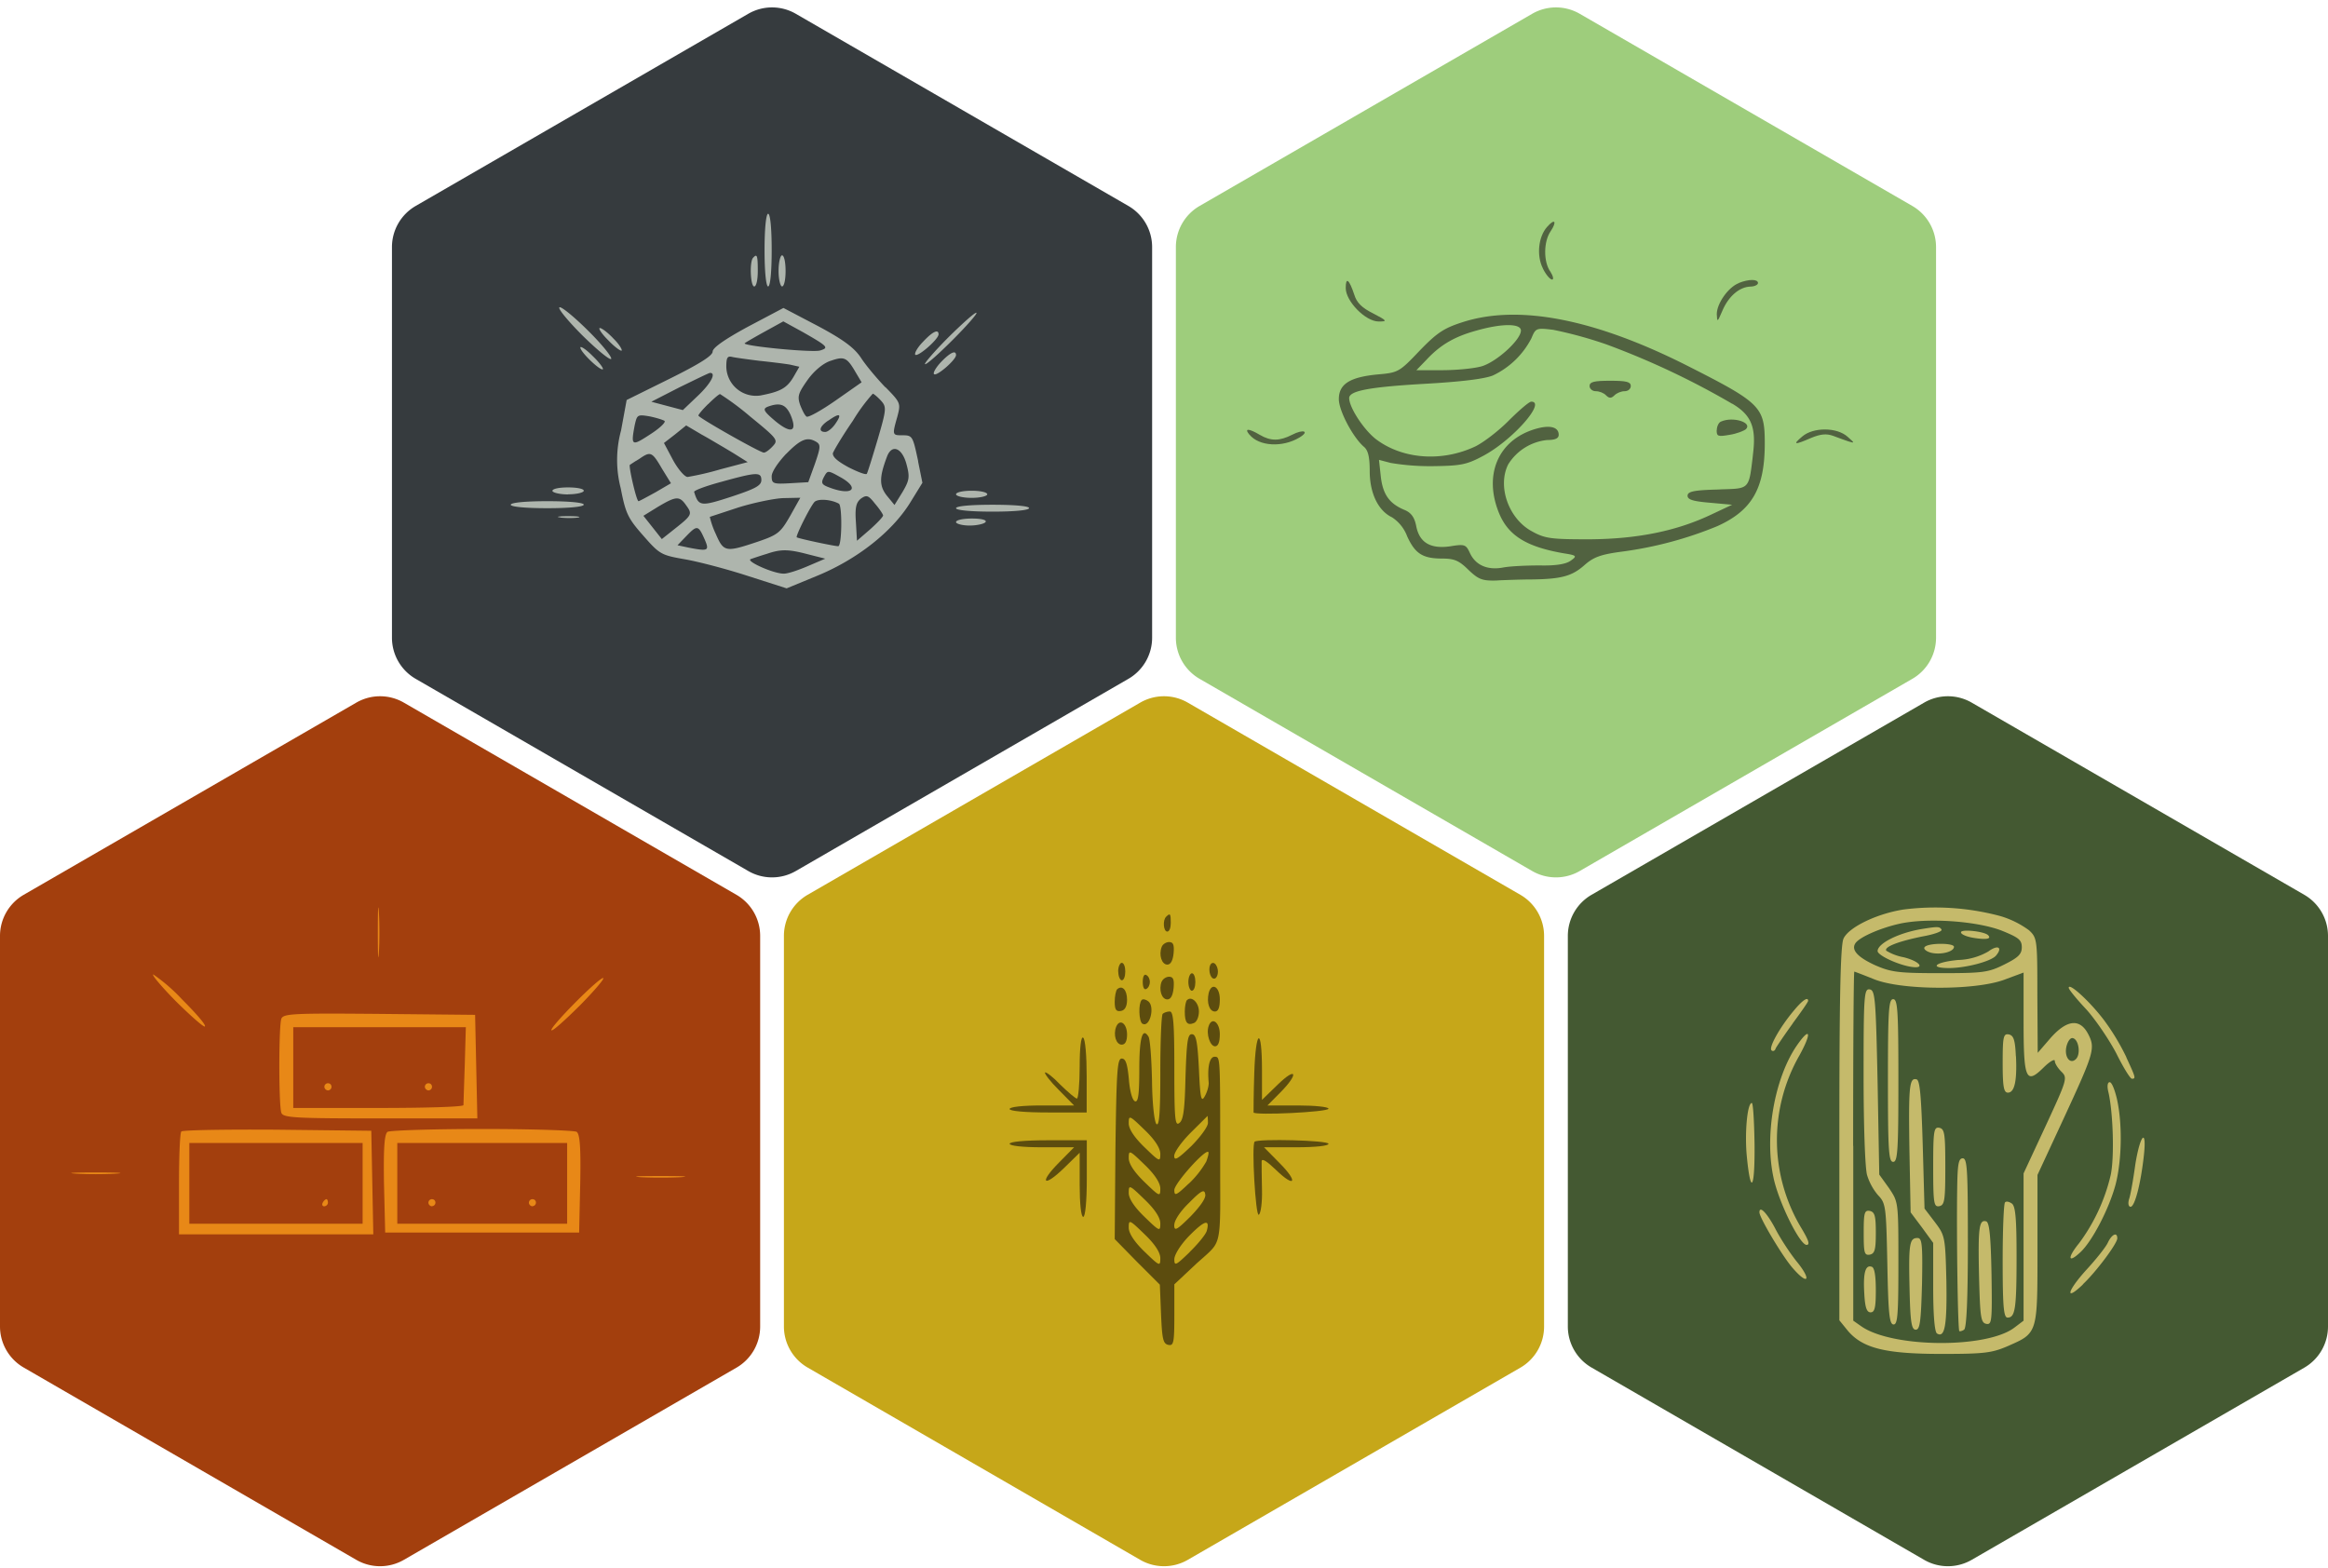 <svg xmlns="http://www.w3.org/2000/svg" fill="none" viewBox="0 0 196 132">
  <path fill="#9ECD7C"
    d="m101 17.34 28-16.18a4 4 0 0 1 4 0l28 16.18a4 4 0 0 1 2 3.47v32.88a4 4 0 0 1-2 3.47l-28 16.18a4 4 0 0 1-4 0l-28-16.18a4 4 0 0 1-2-3.47V20.81a4 4 0 0 1 2-3.47Z" />
  <path fill="#363B3E"
    d="M35 17.34 63 1.16a4 4 0 0 1 4 0l28 16.18a4 4 0 0 1 2 3.47v32.88a4 4 0 0 1-2 3.47L67 73.34a4 4 0 0 1-4 0L35 57.16a4 4 0 0 1-2-3.47V20.81a4 4 0 0 1 2-3.47Z" />
  <path fill="#C6A719"
    d="m68 75.34 28-16.18a4 4 0 0 1 4 0l28 16.18a4 4 0 0 1 2 3.47v32.88a4 4 0 0 1-2 3.47l-28 16.18a4 4 0 0 1-4 0l-28-16.19a4 4 0 0 1-2-3.46V78.81a4 4 0 0 1 2-3.47Z" />
  <path fill="#445932"
    d="m134 75.34 28-16.18a4 4 0 0 1 4 0l28 16.18a4 4 0 0 1 2 3.47v32.88a4 4 0 0 1-2 3.47l-28 16.18a4 4 0 0 1-4 0l-28-16.19a4 4 0 0 1-2-3.46V78.81a4 4 0 0 1 2-3.47Z" />
  <path fill="#A33F0D"
    d="m2 75.34 28-16.18a4 4 0 0 1 4 0l28 16.18a4 4 0 0 1 2 3.47v32.88a4 4 0 0 1-2 3.47l-28 16.18a4 4 0 0 1-4 0L2 115.15a4 4 0 0 1-2-3.46V78.81a4 4 0 0 1 2-3.47Z" />
  <path fill="#516240"
    d="M129.9 22.6c-.55-1.08-.38-2.67.35-3.49.66-.76.86-.47.29.38-.58.85-.61 2.56 0 3.4.23.36.28.65.14.65-.17 0-.52-.4-.78-.93ZM116.07 27.07c-1.1 0-2.77-1.7-2.77-2.82 0-.97.29-.73.72.56.2.67.64 1.11 1.59 1.58 1.19.62 1.22.68.46.68ZM146.39 23.84c-.9.35-1.85 1.73-1.85 2.61.03.7.05.7.46-.26.52-1.24 1.44-2.03 2.37-2.06.35 0 .64-.15.64-.3 0-.34-.78-.34-1.62 0ZM133.83 32.5c0 .23.23.44.52.44.3 0 .67.14.87.35.26.26.44.26.7 0 .2-.2.57-.35.86-.35.3 0 .52-.2.52-.44 0-.35-.37-.44-1.73-.44-1.36 0-1.74.09-1.74.44ZM144.54 36.23c0-.33.17-.68.37-.74 1.01-.44 2.66.09 2.08.65-.17.14-.78.38-1.36.47-.98.17-1.1.14-1.1-.38Z" />
  <path fill="#516240" fill-rule="evenodd"
    d="M119.52 29.53c1.47-1.52 2.05-1.9 3.61-2.4 4.72-1.53 11.14-.27 18.92 3.66 6.22 3.15 6.53 3.47 6.53 6.55 0 3.79-1.07 5.64-3.99 6.96a31.97 31.97 0 0 1-7.98 2.14c-1.85.24-2.46.47-3.24 1.17-1.04.91-1.94 1.15-4.45 1.18-.76 0-1.86.04-2.63.07l-.32.02c-1.19.03-1.5-.1-2.35-.91-.78-.77-1.18-.94-2.2-.94-1.64 0-2.28-.41-2.95-1.88a3.28 3.28 0 0 0-1.27-1.59c-1.16-.55-1.88-2.02-1.88-3.9 0-1.2-.14-1.76-.5-2.05-.92-.8-2.1-3.03-2.1-4 0-1.26.9-1.85 3.24-2.08 1.76-.15 1.85-.2 3.56-2Zm5.2 1.32c1.25-.35 3.33-2.23 3.33-3.02 0-.59-1.54-.62-3.73 0-1.82.5-3.01 1.17-4.2 2.44l-.87.9h2.17c1.19 0 2.66-.14 3.3-.32ZM145.84 34A66.85 66.85 0 0 0 135.25 29a34.91 34.91 0 0 0-4.48-1.23c-1.42-.17-1.48-.15-1.83.7a7 7 0 0 1-3.26 3.15c-.73.29-2.72.53-5.79.7-4.63.27-6.3.59-6.3 1.2 0 .8 1.27 2.73 2.31 3.5 2.26 1.67 5.55 1.88 8.33.56.72-.36 2-1.35 2.83-2.2.87-.86 1.68-1.56 1.86-1.56 1.3 0-1.62 3.29-4.08 4.58-1.36.73-1.88.82-4.17.85a19.9 19.9 0 0 1-3.58-.27l-.99-.26.15 1.38c.17 1.53.72 2.29 1.96 2.82.58.23.87.61 1.02 1.35.26 1.4 1.18 1.97 2.86 1.73 1.22-.2 1.33-.15 1.65.53.46 1.03 1.45 1.5 2.78 1.26.6-.12 2.02-.18 3.12-.18 1.36.03 2.2-.11 2.6-.4.55-.39.52-.45-.58-.62-3.06-.53-4.6-1.44-5.4-3.26-1.4-3.26-.18-6.25 2.97-7.2 1.22-.37 2-.2 2 .48 0 .3-.29.44-.98.44a4.39 4.39 0 0 0-3.27 2.05c-.93 1.85.03 4.58 2 5.64 1.1.61 1.61.67 4.85.67 4.05-.03 7.35-.7 10.3-2.11l1.7-.8-1.87-.17c-1.42-.12-1.88-.26-1.88-.59 0-.35.52-.47 2.51-.52l.41-.02c1.08-.03 1.65-.04 1.97-.33.35-.32.42-.95.58-2.27l.05-.47c.26-2.17-.17-3.2-1.76-4.14Z"
    clip-rule="evenodd" />
  <path fill="#516240"
    d="M105.2 36.6c.8.98 2.77 1.1 4.2.24.89-.53.34-.73-.62-.23-1.04.53-1.79.55-2.72 0-.95-.56-1.33-.56-.86 0ZM152.49 36.87c-1.42.62-1.6.59-.75-.12.92-.79 2.92-.79 3.82.03.3.27.48.42.46.46-.03.07-.5-.1-1.68-.54-.58-.21-1.07-.15-1.85.17Z" />
  <path fill="#5C4C0E"
    d="M98.28 78.44c-.33 0-.41-.97-.09-1.26.33-.33.38-.24.38.52 0 .41-.11.74-.3.74ZM98.28 81.22c-.47 0-.74-.82-.47-1.5.09-.23.38-.4.62-.4.35 0 .44.23.38.93-.06.62-.24.97-.53.97ZM94.15 81.8c0 .42.15.74.3.74.17 0 .29-.33.29-.74 0-.4-.12-.73-.3-.73-.14 0-.3.32-.3.73ZM102.09 82.36c-.15-.09-.27-.4-.27-.73 0-.62.44-.76.65-.2.2.52-.06 1.14-.38.93ZM96.21 82.68c0 .44.12.7.3.59.18-.09.3-.35.3-.59 0-.23-.12-.5-.3-.58-.18-.12-.3.14-.3.58ZM100.34 83.42c-.14 0-.29-.33-.29-.74 0-.4.15-.73.3-.73.17 0 .29.32.29.73s-.12.74-.3.74ZM97.8 82.65c-.26.68 0 1.5.48 1.5.3 0 .47-.35.53-.97.06-.7-.03-.94-.38-.94-.24 0-.53.18-.62.41ZM93.85 84.35c0-.47.1-.93.2-1.05.42-.38.84.03.84.88 0 .55-.18.88-.5.94-.42.08-.54-.1-.54-.77ZM101.76 83.62c-.18.82.06 1.55.53 1.55.27 0 .41-.32.41-1.02 0-1.09-.7-1.47-.94-.53ZM96.18 86.2c-.3-.2-.35-1.7-.06-2 .1-.11.36-.05.57.12.56.47.11 2.23-.5 1.88ZM99.93 84.2c-.09.12-.18.53-.18.97 0 .94.21 1.2.77.97.24-.09.42-.53.42-.97 0-.76-.63-1.34-1-.96Z" />
  <path fill="#5C4C0E" fill-rule="evenodd"
    d="M97.69 90.27c0-2.6.09-4.8.2-4.9.1-.1.36-.2.6-.2.3 0 .38 1 .38 4.87 0 4.24.06 4.83.44 4.5.33-.26.44-1.2.5-3.89.1-2.96.18-3.57.53-3.57.36 0 .48.58.6 2.93.11 2.52.2 2.84.5 2.28.2-.35.35-.88.32-1.17-.12-1.32.09-2.14.5-2.14h.02c.06 0 .1 0 .15.02.3.11.3 1 .3 7.9v2.26c.02 3.9.02 5-.48 5.76-.2.3-.48.55-.87.9l-.6.53-1.91 1.79v2.6c0 2.32-.06 2.59-.5 2.5-.45-.09-.53-.5-.62-2.58l-.1-2.49-1.9-1.9-1.9-1.94.06-7.59c.09-6.53.15-7.61.53-7.61.33 0 .48.44.6 1.73.08 1.02.29 1.78.52 1.87.27.09.36-.58.36-2.7 0-2.63.26-3.57.77-2.75.14.2.26 1.88.3 3.72.02 1.94.2 3.46.37 3.64.24.23.33-.97.33-4.37Zm-1.33 6.33c1.27 1.23 1.33 1.26 1.33.56 0-.47-.44-1.18-1.33-2.03-1.27-1.23-1.33-1.26-1.33-.55 0 .47.45 1.17 1.33 2.02Zm3.93-.09c.76-.76 1.41-1.64 1.41-1.96 0-.32-.03-.59-.03-.59l-1.41 1.4c-.77.77-1.4 1.65-1.4 1.97 0 .44.3.26 1.43-.82Zm-3.93 3.02c1.27 1.23 1.33 1.26 1.33.55 0-.46-.44-1.17-1.33-2.02-1.27-1.23-1.33-1.26-1.33-.55 0 .47.45 1.17 1.33 2.02Zm3.72.14a8.06 8.06 0 0 0 1.48-1.87c.14-.38.23-.73.17-.8-.26-.26-2.86 2.65-2.86 3.2 0 .53.15.47 1.2-.53Zm-3.72 2.79c1.27 1.23 1.33 1.26 1.33.55 0-.47-.44-1.17-1.33-2.02-1.27-1.23-1.33-1.26-1.33-.55 0 .47.45 1.17 1.33 2.02Zm2.5.67c0 .56.19.47 1.37-.7.82-.85 1.33-1.56 1.24-1.88-.06-.44-.33-.32-1.33.7-.74.7-1.27 1.5-1.27 1.88Zm-2.5 2.26c1.27 1.23 1.33 1.26 1.33.55 0-.47-.44-1.17-1.33-2.02-1.27-1.23-1.33-1.26-1.33-.56 0 .47.45 1.18 1.33 2.03Zm3.8.03c.72-.7 1.4-1.53 1.45-1.82.27-1-.23-.82-1.5.47-.71.73-1.24 1.58-1.24 1.96 0 .59.12.53 1.3-.61Z"
    clip-rule="evenodd" />
  <path fill="#5C4C0E"
    d="M93.97 86.46c-.26.68 0 1.5.47 1.5.3 0 .45-.3.45-.85 0-.94-.62-1.38-.92-.65ZM102.3 88.1c-.42 0-.77-1.05-.54-1.7.27-.82.94-.32.94.68 0 .67-.14 1.02-.4 1.02ZM90.9 89.83c0 1.47-.12 2.67-.23 2.67-.12 0-.74-.53-1.4-1.17-.61-.65-1.2-1.09-1.29-1.03-.06.09.44.76 1.15 1.46l1.3 1.32h-2.72c-1.62 0-2.71.12-2.71.3 0 .17 1.27.29 3.25.29h3.24v-3.05c0-1.73-.12-3.16-.3-3.25-.17-.12-.29.8-.29 2.46ZM105.54 93.67c0-.09 0-1.55.06-3.31.12-3.75.65-3.99.65-.26v2.51l1.32-1.28c1.6-1.56 1.8-.94.24.64l-1.1 1.11h2.58c1.41 0 2.56.12 2.56.27 0 .29-6.22.58-6.31.32ZM85 96.3c0 .18 1.1.3 2.71.3h2.72l-1.3 1.32c-1.68 1.7-1.27 2.1.44.44l1.33-1.3v2.7c0 1.61.12 2.7.3 2.7.17 0 .3-1.26.3-3.23v-3.22h-3.25c-1.98 0-3.25.12-3.25.3ZM105.98 102.28c-.27.18-.62-5.89-.35-6.15.3-.26 6.22-.12 6.22.18 0 .17-1.09.29-2.71.29h-2.72l1.3 1.32c1.6 1.6 1.33 2.16-.3.58-.73-.7-1.17-1-1.2-.73 0 .23 0 1.32.03 2.4.03 1.06-.1 2.02-.27 2.11Z" />
  <path fill="#AEB5AD" fill-rule="evenodd"
    d="M64.67 24.12c.18 0 .3-1.22.3-3.06s-.12-3.06-.3-3.06c-.17 0-.3 1.22-.3 3.06s.13 3.06.3 3.06Zm-1.17 0c.18 0 .3-.58.3-1.3 0-1.35-.07-1.47-.39-1.12-.32.3-.23 2.42.09 2.42Zm2.34 0c.18 0 .3-.58.3-1.3 0-.74-.12-1.32-.3-1.32-.14 0-.29.58-.29 1.31 0 .73.15 1.31.3 1.31Zm-14.38 6.1c.06-.18-.79-1.23-1.9-2.33-1.11-1.11-2.2-2.02-2.43-2.02-.26 0 .59 1.05 1.87 2.34 1.3 1.28 2.4 2.18 2.46 2Zm23.08 2.39c-.7-.73-1.64-1.84-2.05-2.48-.56-.84-1.46-1.52-3.63-2.68l-2.9-1.52-2.99 1.58C60.98 28.59 60 29.29 60 29.6c0 .35-1.12 1.05-3.64 2.3l-3.6 1.78-.47 2.56a9.47 9.47 0 0 0-.03 4.87c.41 2.1.59 2.51 1.88 3.97 1.4 1.6 1.52 1.66 3.51 2.01 1.15.2 3.52.82 5.3 1.4l3.28 1.05 2.67-1.1c3.3-1.38 6.18-3.65 7.7-6.07l1.06-1.72-.36-1.78v-.05c-.46-2.14-.47-2.17-1.37-2.17-.8 0-.82-.03-.38-1.57.29-1.11.29-1.17-1-2.48Zm3.34-1.95c.09.08 1.11-.82 2.31-2.02 1.2-1.2 2.11-2.24 2.02-2.3-.08-.09-1.1.82-2.31 2.01-1.2 1.2-2.1 2.25-2.02 2.3Zm-25.54-1.14c.06-.09-.23-.56-.7-1.02-.47-.5-.97-.88-1.14-.88-.15 0 .14.47.7 1.02.53.56 1.05.94 1.14.88Zm24.72.35c.23.2 1.96-1.31 1.96-1.72 0-.47-.5-.24-1.32.64-.46.47-.73.96-.64 1.08Zm-28.2-.61c0 .38 1.7 2 1.9 1.83.06-.08-.32-.6-.88-1.13-.55-.56-1.02-.85-1.02-.7Zm29.78 2.24c.2.23 1.85-1.2 1.85-1.6 0-.44-.47-.24-1.26.58-.44.47-.7.93-.59 1.02Zm-30.8 10.12c.72 0 1.31-.15 1.31-.3 0-.17-.59-.28-1.32-.28-.73 0-1.32.11-1.32.29 0 .14.59.3 1.32.3Zm33.96.3c.74 0 1.32-.15 1.32-.3 0-.17-.58-.3-1.32-.3-.73 0-1.31.13-1.31.3 0 .15.58.3 1.31.3Zm-35.72.87c1.84 0 3.07-.12 3.07-.3 0-.17-1.23-.29-3.07-.29-1.85 0-3.08.12-3.08.3 0 .17 1.23.29 3.08.29Zm37.48.29c1.85 0 3.08-.12 3.08-.3 0-.17-1.23-.28-3.08-.28-1.84 0-3.07.11-3.07.29 0 .17 1.23.29 3.07.29Zm-36.37.5c.44.05 1.08.05 1.46 0 .35-.06 0-.12-.82-.12-.79 0-1.11.06-.64.11Zm34.44.67c.64 0 1.26-.15 1.35-.3.11-.17-.36-.29-1.15-.29-.73 0-1.34.12-1.34.3 0 .14.52.29 1.14.29ZM62.7 28.9c.06-.06.82-.5 1.67-.97l1.58-.87 1.64.9c2.1 1.2 2.23 1.32 1.46 1.55-.61.2-6.58-.38-6.35-.61Zm1.32 4.4a2.5 2.5 0 0 1-2.87-2.4c0-.8.09-.95.52-.84.27.06 1.3.2 2.26.32.97.1 2.1.24 2.58.32l.79.18-.5.87c-.56.94-1.11 1.23-2.78 1.55Zm5.91-2.92c-.61.2-1.37.82-1.93 1.6-.79 1.12-.88 1.38-.64 2.1.17.44.4.91.55 1 .15.09 1.26-.53 2.46-1.37l2.17-1.52-.5-.84c-.73-1.26-.96-1.37-2.1-.97Zm-15.08 3.44 2.34-1.2c1.3-.63 2.43-1.19 2.58-1.22.56-.02.09.88-1.02 1.93l-1.26 1.2-2.64-.7Zm4.77.2c-.46.45-.82.88-.82.97 0 .18 5.19 3.12 5.51 3.12.15 0 .47-.23.76-.55.47-.5.38-.62-1.9-2.48a23.03 23.03 0 0 0-2.55-1.9c-.12.03-.56.41-1 .85Zm10.52 4.1c.09-.24.82-1.47 1.67-2.7a14.96 14.96 0 0 1 1.67-2.27c.08 0 .4.27.67.56.5.55.5.7-.26 3.3-.44 1.48-.85 2.8-.91 2.88-.06.12-.76-.15-1.55-.55-.97-.53-1.38-.9-1.3-1.23Zm-5.54-3.86c-.4.18-.29.38.68 1.2 1.34 1.1 1.87.9 1.29-.5-.41-.93-.91-1.1-1.97-.7ZM54.7 36.6c-1.53 1-1.59.94-1.26-.81.2-.88.23-.9 1.26-.73.58.12 1.14.3 1.25.38.12.12-.43.64-1.25 1.16Zm15.05-1.2c-.76.5-.88.97-.27.97.21 0 .62-.32.88-.73.56-.81.33-.9-.61-.23Zm-13.85 1.9.93-.72.94-.76 1.32.78c.52.28 1.21.7 1.83 1.06l.77.46 1.26.79-2.31.61a24 24 0 0 1-2.75.64c-.24 0-.8-.64-1.23-1.43l-.76-1.43Zm10.3.9c-.7.74-1.23 1.53-1.23 1.9 0 .62.12.67 1.53.59l1.55-.09.56-1.55c.46-1.34.5-1.6.14-1.83-.76-.47-1.32-.27-2.55.99Zm8.47 3.54c-.65-.82-.65-1.55 0-3.27.4-1.1 1.26-.79 1.64.58.3 1.11.26 1.38-.32 2.37l-.68 1.1-.64-.78Zm-21.1-2.95-.16.1-.38.25c-.12.09.55 3.06.73 3.06.06 0 .7-.35 1.43-.75l1.3-.76-.74-1.2c-.85-1.46-.97-1.51-1.9-.87l-.27.17Zm16.24 2.25c-.65-.24-.7-.38-.44-.88.12-.22.2-.36.31-.41.18-.07.45.08 1.15.47 1.61.93.88 1.55-1.02.82Zm-9.08-.47c-1.3.35-2.32.73-2.29.85.38 1.22.53 1.25 3.14.4 2.02-.67 2.52-.93 2.52-1.4 0-.7-.41-.67-3.37.15Zm11.33 3.38c-.09-1.25.03-1.66.44-1.98.47-.32.62-.26 1.17.44.38.44.68.9.68.99 0 .12-.5.64-1.09 1.17l-1.11.96-.09-1.58ZM55.4 42.67l-1.23.76.76.96.79 1 1.11-.88c1.44-1.14 1.47-1.23.94-1.96-.56-.81-.85-.78-2.37.12Zm4.36.85 2.43-.8c1.3-.4 2.99-.75 3.75-.78l1.44-.03-.85 1.52c-.82 1.43-1.03 1.6-2.76 2.19-2.69.9-2.84.87-3.51-.67a7 7 0 0 1-.5-1.43Zm8.79-1.23c-.41.5-1.58 2.86-1.47 2.95.15.11 3.17.75 3.49.75.32 0 .35-3.4.06-3.58-.7-.38-1.82-.44-2.08-.12Zm-11.51 3.62.79-.82c.88-.9.97-.87 1.52.38.38.9.27.96-1.37.64l-.94-.2Zm7.5.73c-.47.14-1.09.35-1.32.43-.5.15 1.81 1.2 2.72 1.23.3.03 1.2-.26 2.02-.61l1.52-.65-1.46-.37c-1.67-.44-2.28-.44-3.48-.03Z"
    clip-rule="evenodd" />
  <path fill="#E88817" fill-rule="evenodd"
    d="M31.81 78.5c0 1.87.03 2.64.09 1.7.06-.92.06-2.46 0-3.4-.06-.92-.09-.16-.09 1.7Zm-14.56 7.93c.12-.12-.76-1.12-1.92-2.28a14.8 14.8 0 0 0-2.42-2.1c-.18 0 .7 1.04 1.92 2.28 1.26 1.24 2.34 2.19 2.42 2.1Zm29.18.32c.09.1 1.17-.88 2.42-2.12 1.23-1.25 2.1-2.28 1.93-2.28-.41 0-4.56 4.2-4.35 4.4Zm-6.24 7.42L40 85.45l-8.05-.08c-7.18-.06-8.08-.03-8.26.4-.23.6-.23 7.34 0 7.93.15.42 1.17.47 8.32.47h8.16Zm-8.76 9.76-.17-8.72-7.9-.09c-4.36-.03-7.97.03-8.09.15-.12.09-.2 2.1-.2 4.43v4.23h16.36Zm17.42-4.26c.06-3.1-.03-4.17-.3-4.37-.2-.12-3.78-.24-7.96-.24-4.17 0-7.76.12-7.96.24-.26.2-.35 1.27-.3 4.37l.1 4.11h16.33l.09-4.1ZM6.4 98.82c.9.06 2.42.06 3.36 0 .9-.06.14-.1-1.7-.1-1.83 0-2.6.04-1.66.1Zm47.56.3c.9.05 2.42.05 3.35 0 .9-.07.15-.1-1.7-.1-1.83 0-2.59.03-1.65.1Zm-29.27-5.83v-6.8h14.53l-.09 3.16-.08 2.4-.03 1c-.03.15-3.24.24-7.18.24H24.7Zm2.92-1.48a.3.3 0 0 0 .3-.3c0-.17-.12-.3-.3-.3a.3.3 0 0 0-.3.3c0 .15.15.3.3.3Zm8.46 0a.3.3 0 0 0 .3-.3c0-.17-.12-.3-.3-.3a.3.3 0 0 0-.3.3c0 .15.16.3.3.3Zm-20.13 11.23h14.59v-6.8H15.94v6.8Zm11.67-1.77c0 .15-.15.3-.32.3-.15 0-.2-.15-.12-.3.09-.18.24-.3.32-.3.06 0 .12.12.12.3Zm5.84 1.77v-6.8h14.3v6.8h-14.3Zm2.91-1.48a.3.3 0 0 0 .3-.3c0-.17-.12-.29-.3-.29a.3.3 0 0 0-.29.3c0 .15.15.3.3.3Zm8.46 0a.3.3 0 0 0 .3-.3c0-.17-.12-.29-.3-.29a.3.3 0 0 0-.29.3c0 .15.15.3.3.3Z"
    clip-rule="evenodd" />
  <path fill="#C5BA6B" fill-rule="evenodd"
    d="M170.83 78.33a7.78 7.78 0 0 0-2.43-1.2 21.16 21.16 0 0 0-8.13-.55c-2.25.35-4.62 1.49-5.06 2.45-.26.55-.35 5.13-.35 16.46v15.68l.73.9c1.26 1.46 3.16 1.93 7.9 1.93 3.69 0 4.24-.09 5.65-.7l.04-.02c.75-.33 1.27-.56 1.61-.94.75-.8.75-2.28.75-6.92v-6.49l2.19-4.72c2.57-5.56 2.7-5.94 2.08-7.14-.7-1.34-1.79-1.22-3.16.32l-1.09 1.26-.03-4.84c0-4.7-.02-4.84-.7-5.48Zm8.2 10.7a19.22 19.22 0 0 0-1.9-3.15c-1.2-1.58-2.96-3.18-2.96-2.71 0 .14.67.96 1.49 1.83.79.88 1.93 2.57 2.52 3.7.58 1.17 1.17 2.13 1.31 2.13.35 0 .32-.09-.47-1.8Zm-28.1-2.86c.71-.96 1.3-1.8 1.3-1.9 0-.38-.5-.03-1.2.82-1.18 1.4-2.14 3.12-1.88 3.35.12.12.3.03.35-.17.1-.18.74-1.14 1.44-2.1Zm.74 17.25a14.37 14.37 0 0 1-.18-14.54c1.11-2.01.91-2.5-.29-.73-1.81 2.74-2.63 7.46-1.9 10.93.4 2.04 2.22 5.74 2.8 5.74.3 0 .18-.38-.43-1.4Zm26.45-3.7c.52-2.01.58-5.04.12-7.14-.18-.79-.44-1.46-.62-1.46s-.23.32-.12.79c.41 1.69.53 5.57.2 7.05a15.56 15.56 0 0 1-2.65 5.71c-1.03 1.26-.94 1.75.11.76 1-.93 2.43-3.7 2.96-5.71Zm-31.04-2.24c.32 3.2.67 2.65.64-1.11-.03-1.93-.12-3.5-.23-3.5-.39 0-.62 2.65-.41 4.6Zm32.3 4.13c.35 0 .84-1.89 1.1-4.16.3-2.54-.28-2.01-.7.58-.17 1.25-.4 2.56-.52 2.91-.12.38-.06.67.12.67Zm-28.12 4.6c-.56-.7-1.38-1.94-1.81-2.79-.68-1.28-1.32-1.95-1.32-1.34 0 .44 1.87 3.59 2.75 4.63 1.34 1.58 1.7 1.11.38-.5Zm24.1 1.93c1.12-1.05 2.9-3.44 2.9-3.87 0-.56-.46-.35-.79.35-.17.38-1 1.42-1.84 2.33-1.6 1.77-1.81 2.68-.26 1.2Zm-19.16-28.7c.3-.5 2-1.26 3.63-1.64 2.34-.55 6.58-.26 8.7.56 1.43.58 1.69.78 1.69 1.4 0 .58-.3.87-1.47 1.45-1.34.67-1.78.73-5.4.73-3.52 0-4.13-.08-5.48-.67-1.46-.67-2.02-1.28-1.67-1.83Zm5.65-.59c.97-.17 1.7-.43 1.61-.58-.15-.26-.32-.26-1.58-.06-2.02.32-3.8 1.23-3.8 1.87 0 .32 1.4 1.02 2.57 1.28 1.5.32 1.14-.38-.38-.76a4.32 4.32 0 0 1-1.46-.55c-.2-.32 1.02-.79 3.04-1.2Zm4.33.12c1.05.17 1.52.09 1.2-.23-.32-.32-2.28-.53-2.28-.24 0 .18.5.38 1.08.47Zm-3.6 1.25c.82.2 1.93-.08 1.93-.5 0-.34-2.25-.34-2.48.04-.1.14.14.35.55.46Zm1.52 1.29c1.4 0 3.54-.56 3.95-1.05.59-.7.15-.94-.64-.35a5.4 5.4 0 0 1-2.55.72c-1.93.18-2.51.68-.76.68Zm-8.07 14.97v14.72l.67.47c2.6 1.83 10.62 1.9 12.93.09l.74-.56V98.8l1.87-4.02c1.81-3.91 1.84-4.03 1.31-4.55-.32-.32-.55-.7-.55-.9 0-.2-.44.05-.97.58-1.46 1.43-1.66.96-1.66-3.88v-4.14l-1.67.62c-2.52.9-8.63.87-10.92-.06-.87-.35-1.63-.64-1.66-.64-.06 0-.1 6.61-.1 14.68Zm2.05-5.33.14 7.75.82 1.14c.18.27.32.48.43.7.36.74.36 1.66.36 5.62 0 4.29-.06 5.16-.4 5.16-.36 0-.45-.9-.53-5.07-.1-4.8-.12-5.13-.77-5.8a4.75 4.75 0 0 1-.93-1.69c-.18-.55-.3-4.31-.3-8.36 0-6.88.04-7.38.53-7.29.44.09.5.76.65 7.84Zm1.75-.17c0 5.88-.06 6.85-.44 6.85s-.44-.97-.44-6.85c0-5.89.06-6.85.44-6.85s.44.96.44 6.85Zm9.9-2.04c.1 2.1-.13 3.06-.68 3.06-.35 0-.44-.5-.44-2.51 0-2.21.06-2.48.53-2.39.38.09.52.44.58 1.84Zm-7.85 7.46.15 5.36.87 1.14c.85 1.13.88 1.22.97 4.95.06 3.73-.12 4.84-.79 4.43-.2-.14-.32-1.52-.32-3.93v-3.7l-.94-1.29-.96-1.28-.1-5.22c-.08-5.39-.02-6.17.62-5.97.27.12.38 1.57.5 5.5Zm1.9 1.86c0 2.83-.06 3.2-.5 3.3-.46.08-.52-.2-.52-3.3 0-3.09.06-3.38.52-3.3.44.1.5.48.5 3.3Zm1.9 6.38c0 4.75-.11 7.2-.32 7.32-.17.12-.35.15-.4.12-.13-.12-.24-8.05-.18-12.01.03-2.04.11-2.54.47-2.54.38 0 .43 1 .43 7.11Zm4.1 1.2c0 4.4-.12 5.1-.76 5.1-.32 0-.41-.87-.41-4.75 0-2.62.09-4.87.2-4.95.1-.12.35-.06.59.11.3.26.38 1.37.38 4.49Zm-11.85-2.04c0 1.43-.09 1.75-.5 1.84-.47.08-.52-.15-.52-1.84 0-1.69.06-1.92.52-1.84.41.1.5.41.5 1.84Zm9.74 3.47c.06 4 .03 4.28-.44 4.2-.46-.1-.52-.53-.61-4.03-.09-4.1 0-4.78.61-4.6.27.11.38 1.31.44 4.43Zm-5.85.81c-.09 3.21-.17 3.88-.53 3.88-.35 0-.46-.61-.52-3.47-.09-3.79 0-4.25.67-4.25.38 0 .44.52.38 3.84Zm-3.89.56c0 1.45-.09 1.86-.44 1.86-.32 0-.47-.4-.53-1.57-.11-1.78.1-2.45.62-2.27.23.05.35.72.35 1.98Zm16.85-19.47c-.5.5-1.02-.2-.79-1.1.12-.44.35-.74.56-.65.47.15.64 1.34.23 1.75Z"
    clip-rule="evenodd" />
</svg>
